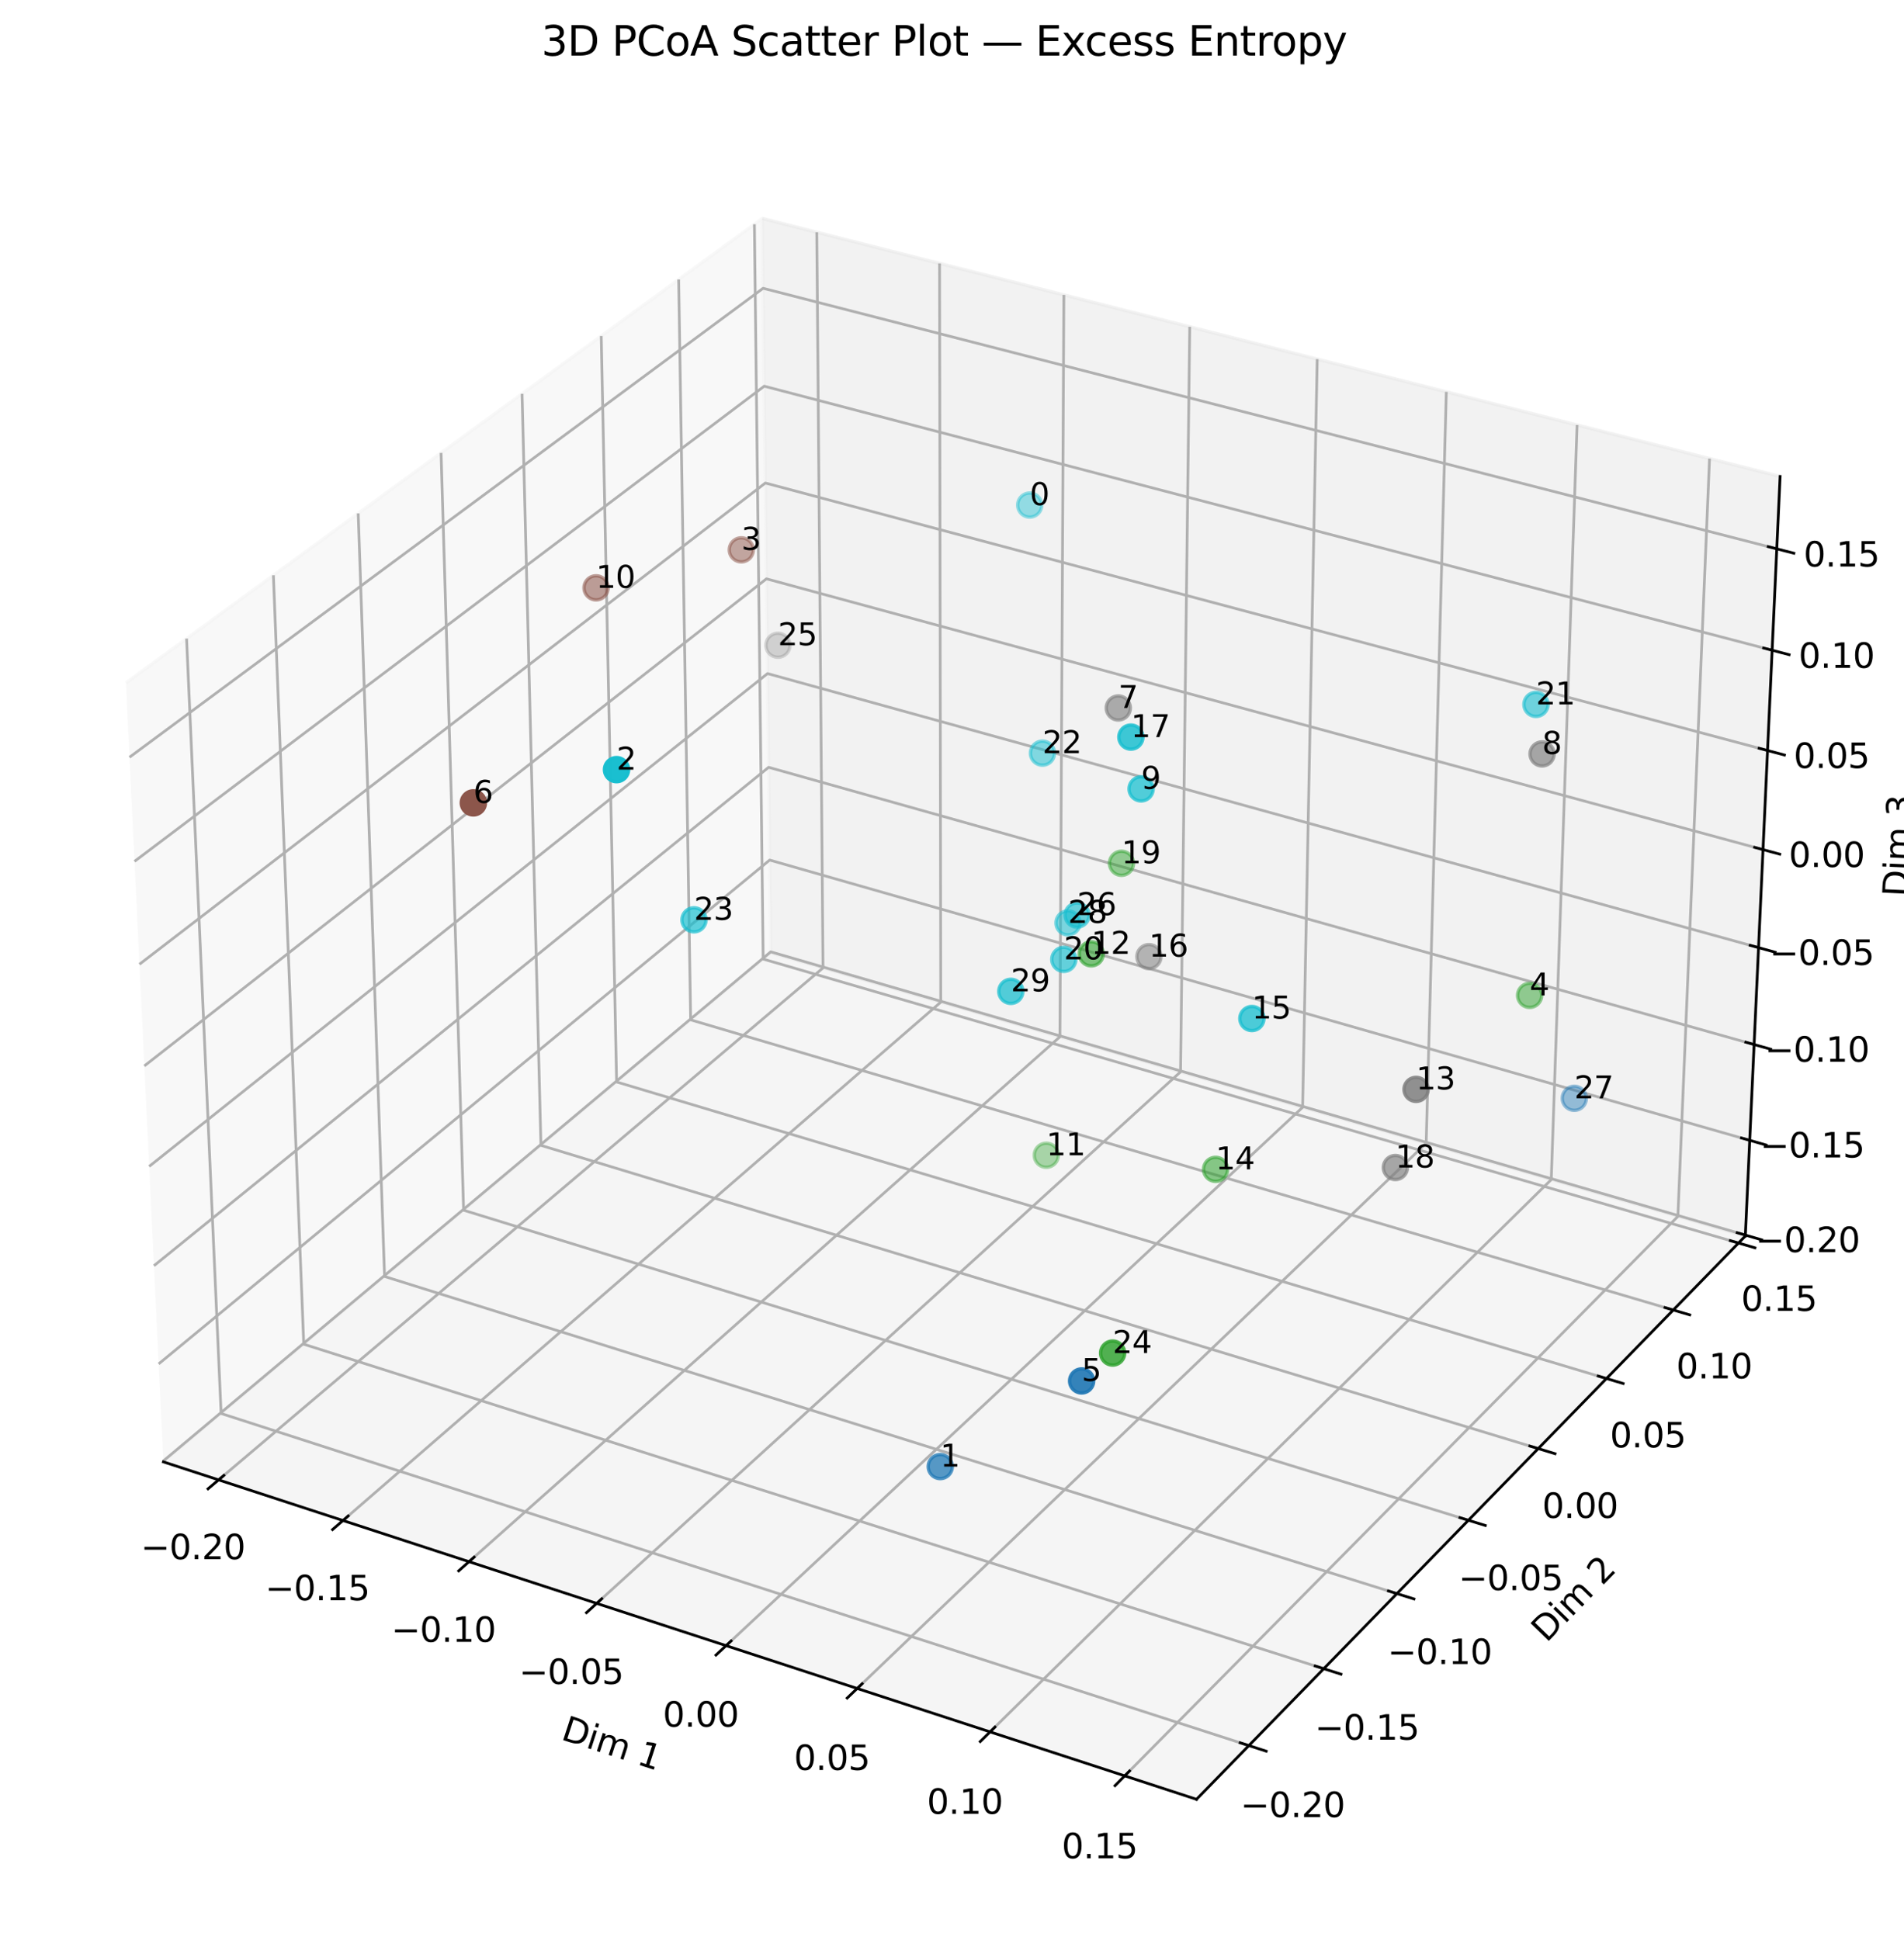 <?xml version="1.0" encoding="utf-8" standalone="no"?>
<!DOCTYPE svg PUBLIC "-//W3C//DTD SVG 1.1//EN"
  "http://www.w3.org/Graphics/SVG/1.1/DTD/svg11.dtd">
<svg xmlns:xlink="http://www.w3.org/1999/xlink" width="558.793pt" height="569.278pt" viewBox="0 0 558.793 569.278" xmlns="http://www.w3.org/2000/svg" version="1.1">
 <defs>
  <style type="text/css">*{stroke-linejoin: round; stroke-linecap: butt}</style>
 </defs>
 <g id="figure_1">
  <g id="patch_1">
   <path d="M 0 569.278 
L 558.793 569.278 
L 558.793 0 
L 0 0 
z
" style="fill: #ffffff"/>
  </g>
  <g id="patch_2">
   <path d="M 7.2 562.078 
L 546.96 562.078 
L 546.96 22.318 
L 7.2 22.318 
z
" style="fill: #ffffff"/>
  </g>
  <g id="pane3d_1">
   <g id="patch_3">
    <path d="M 47.956 428.991 
L 226.202 279.581 
L 223.724 64.106 
L 36.948 200.406 
" style="fill: #f2f2f2; opacity: 0.5; stroke: #f2f2f2; stroke-linejoin: miter"/>
   </g>
  </g>
  <g id="pane3d_2">
   <g id="patch_4">
    <path d="M 226.202 279.581 
L 512.224 362.716 
L 522.431 139.819 
L 223.724 64.106 
" style="fill: #e6e6e6; opacity: 0.5; stroke: #e6e6e6; stroke-linejoin: miter"/>
   </g>
  </g>
  <g id="pane3d_3">
   <g id="patch_5">
    <path d="M 47.956 428.991 
L 351.153 528.015 
L 512.224 362.716 
L 226.202 279.581 
" style="fill: #ececec; opacity: 0.5; stroke: #ececec; stroke-linejoin: miter"/>
   </g>
  </g>
  <g id="grid3d_1">
   <g id="Line3DCollection_1">
    <path d="M 64.147 434.279 
L 241.54 284.039 
L 239.71 68.158 
" style="fill: none; stroke: #b0b0b0; stroke-width: 0.8"/>
    <path d="M 100.656 446.202 
L 276.098 294.084 
L 275.743 77.291 
" style="fill: none; stroke: #b0b0b0; stroke-width: 0.8"/>
    <path d="M 137.643 458.282 
L 311.072 304.249 
L 312.226 86.538 
" style="fill: none; stroke: #b0b0b0; stroke-width: 0.8"/>
    <path d="M 175.117 470.522 
L 346.468 314.537 
L 349.17 95.902 
" style="fill: none; stroke: #b0b0b0; stroke-width: 0.8"/>
    <path d="M 213.088 482.923 
L 382.293 324.951 
L 386.582 105.385 
" style="fill: none; stroke: #b0b0b0; stroke-width: 0.8"/>
    <path d="M 251.567 495.49 
L 418.557 335.491 
L 424.471 114.989 
" style="fill: none; stroke: #b0b0b0; stroke-width: 0.8"/>
    <path d="M 290.562 508.226 
L 455.267 346.161 
L 462.848 124.716 
" style="fill: none; stroke: #b0b0b0; stroke-width: 0.8"/>
    <path d="M 330.085 521.134 
L 492.431 356.963 
L 501.72 134.569 
" style="fill: none; stroke: #b0b0b0; stroke-width: 0.8"/>
   </g>
  </g>
  <g id="grid3d_2">
   <g id="Line3DCollection_2">
    <path d="M 54.757 187.41 
L 64.893 414.793 
L 366.52 512.244 
" style="fill: none; stroke: #b0b0b0; stroke-width: 0.8"/>
    <path d="M 80.237 168.816 
L 89.148 394.462 
L 388.502 489.685 
" style="fill: none; stroke: #b0b0b0; stroke-width: 0.8"/>
    <path d="M 105.127 150.652 
L 112.865 374.582 
L 409.972 467.652 
" style="fill: none; stroke: #b0b0b0; stroke-width: 0.8"/>
    <path d="M 129.448 132.904 
L 136.062 355.138 
L 430.947 446.126 
" style="fill: none; stroke: #b0b0b0; stroke-width: 0.8"/>
    <path d="M 153.217 115.558 
L 158.756 336.116 
L 451.444 425.091 
" style="fill: none; stroke: #b0b0b0; stroke-width: 0.8"/>
    <path d="M 176.455 98.601 
L 180.963 317.501 
L 471.479 404.531 
" style="fill: none; stroke: #b0b0b0; stroke-width: 0.8"/>
    <path d="M 199.178 82.018 
L 202.699 299.281 
L 491.067 384.428 
" style="fill: none; stroke: #b0b0b0; stroke-width: 0.8"/>
    <path d="M 221.403 65.799 
L 223.979 281.444 
L 510.224 364.769 
" style="fill: none; stroke: #b0b0b0; stroke-width: 0.8"/>
   </g>
  </g>
  <g id="grid3d_3">
   <g id="Line3DCollection_3">
    <path d="M 512.236 362.441 
L 226.199 279.314 
L 47.942 428.709 
" style="fill: none; stroke: #b0b0b0; stroke-width: 0.8"/>
    <path d="M 513.51 334.636 
L 225.889 252.386 
L 46.571 400.237 
" style="fill: none; stroke: #b0b0b0; stroke-width: 0.8"/>
    <path d="M 514.797 306.52 
L 225.576 225.17 
L 45.184 371.433 
" style="fill: none; stroke: #b0b0b0; stroke-width: 0.8"/>
    <path d="M 516.099 278.085 
L 225.26 197.66 
L 43.78 342.291 
" style="fill: none; stroke: #b0b0b0; stroke-width: 0.8"/>
    <path d="M 517.416 249.327 
L 224.94 169.854 
L 42.361 312.805 
" style="fill: none; stroke: #b0b0b0; stroke-width: 0.8"/>
    <path d="M 518.748 220.24 
L 224.617 141.744 
L 40.924 282.969 
" style="fill: none; stroke: #b0b0b0; stroke-width: 0.8"/>
    <path d="M 520.095 190.819 
L 224.29 113.328 
L 39.47 252.776 
" style="fill: none; stroke: #b0b0b0; stroke-width: 0.8"/>
    <path d="M 521.458 161.058 
L 223.96 84.598 
L 37.998 222.221 
" style="fill: none; stroke: #b0b0b0; stroke-width: 0.8"/>
   </g>
  </g>
  <g id="axis3d_1">
   <g id="line2d_1">
    <path d="M 47.956 428.991 
L 351.153 528.015 
" style="fill: none; stroke: #000000; stroke-width: 0.8; stroke-linecap: square"/>
   </g>
   <g id="xtick_1">
    <g id="line2d_2">
     <path d="M 65.691 432.97 
L 61.051 436.901 
" style="fill: none; stroke: #000000; stroke-width: 0.8; stroke-linecap: square"/>
    </g>
    <g id="text_1">
     <!-- −0.20 -->
     <g transform="translate(41.308 457.551) scale(0.1 -0.1)">
      <defs>
       <path id="DejaVuSans-2212" d="M 678 2272 
L 4684 2272 
L 4684 1741 
L 678 1741 
L 678 2272 
z
" transform="scale(0.016)"/>
       <path id="DejaVuSans-30" d="M 2034 4250 
Q 1547 4250 1301 3770 
Q 1056 3291 1056 2328 
Q 1056 1369 1301 889 
Q 1547 409 2034 409 
Q 2525 409 2770 889 
Q 3016 1369 3016 2328 
Q 3016 3291 2770 3770 
Q 2525 4250 2034 4250 
z
M 2034 4750 
Q 2819 4750 3233 4129 
Q 3647 3509 3647 2328 
Q 3647 1150 3233 529 
Q 2819 -91 2034 -91 
Q 1250 -91 836 529 
Q 422 1150 422 2328 
Q 422 3509 836 4129 
Q 1250 4750 2034 4750 
z
" transform="scale(0.016)"/>
       <path id="DejaVuSans-2e" d="M 684 794 
L 1344 794 
L 1344 0 
L 684 0 
L 684 794 
z
" transform="scale(0.016)"/>
       <path id="DejaVuSans-32" d="M 1228 531 
L 3431 531 
L 3431 0 
L 469 0 
L 469 531 
Q 828 903 1448 1529 
Q 2069 2156 2228 2338 
Q 2531 2678 2651 2914 
Q 2772 3150 2772 3378 
Q 2772 3750 2511 3984 
Q 2250 4219 1831 4219 
Q 1534 4219 1204 4116 
Q 875 4013 500 3803 
L 500 4441 
Q 881 4594 1212 4672 
Q 1544 4750 1819 4750 
Q 2544 4750 2975 4387 
Q 3406 4025 3406 3419 
Q 3406 3131 3298 2873 
Q 3191 2616 2906 2266 
Q 2828 2175 2409 1742 
Q 1991 1309 1228 531 
z
" transform="scale(0.016)"/>
      </defs>
      <use xlink:href="#DejaVuSans-2212"/>
      <use xlink:href="#DejaVuSans-30" transform="translate(83.789 0)"/>
      <use xlink:href="#DejaVuSans-2e" transform="translate(147.412 0)"/>
      <use xlink:href="#DejaVuSans-32" transform="translate(179.199 0)"/>
      <use xlink:href="#DejaVuSans-30" transform="translate(242.822 0)"/>
     </g>
    </g>
   </g>
   <g id="xtick_2">
    <g id="line2d_3">
     <path d="M 102.184 444.877 
L 97.592 448.859 
" style="fill: none; stroke: #000000; stroke-width: 0.8; stroke-linecap: square"/>
    </g>
    <g id="text_2">
     <!-- −0.15 -->
     <g transform="translate(77.835 469.599) scale(0.1 -0.1)">
      <defs>
       <path id="DejaVuSans-31" d="M 794 531 
L 1825 531 
L 1825 4091 
L 703 3866 
L 703 4441 
L 1819 4666 
L 2450 4666 
L 2450 531 
L 3481 531 
L 3481 0 
L 794 0 
L 794 531 
z
" transform="scale(0.016)"/>
       <path id="DejaVuSans-35" d="M 691 4666 
L 3169 4666 
L 3169 4134 
L 1269 4134 
L 1269 2991 
Q 1406 3038 1543 3061 
Q 1681 3084 1819 3084 
Q 2600 3084 3056 2656 
Q 3513 2228 3513 1497 
Q 3513 744 3044 326 
Q 2575 -91 1722 -91 
Q 1428 -91 1123 -41 
Q 819 9 494 109 
L 494 744 
Q 775 591 1075 516 
Q 1375 441 1709 441 
Q 2250 441 2565 725 
Q 2881 1009 2881 1497 
Q 2881 1984 2565 2268 
Q 2250 2553 1709 2553 
Q 1456 2553 1204 2497 
Q 953 2441 691 2322 
L 691 4666 
z
" transform="scale(0.016)"/>
      </defs>
      <use xlink:href="#DejaVuSans-2212"/>
      <use xlink:href="#DejaVuSans-30" transform="translate(83.789 0)"/>
      <use xlink:href="#DejaVuSans-2e" transform="translate(147.412 0)"/>
      <use xlink:href="#DejaVuSans-31" transform="translate(179.199 0)"/>
      <use xlink:href="#DejaVuSans-35" transform="translate(242.822 0)"/>
     </g>
    </g>
   </g>
   <g id="xtick_3">
    <g id="line2d_4">
     <path d="M 139.154 456.94 
L 134.613 460.974 
" style="fill: none; stroke: #000000; stroke-width: 0.8; stroke-linecap: square"/>
    </g>
    <g id="text_3">
     <!-- −0.10 -->
     <g transform="translate(114.842 481.805) scale(0.1 -0.1)">
      <use xlink:href="#DejaVuSans-2212"/>
      <use xlink:href="#DejaVuSans-30" transform="translate(83.789 0)"/>
      <use xlink:href="#DejaVuSans-2e" transform="translate(147.412 0)"/>
      <use xlink:href="#DejaVuSans-31" transform="translate(179.199 0)"/>
      <use xlink:href="#DejaVuSans-30" transform="translate(242.822 0)"/>
     </g>
    </g>
   </g>
   <g id="xtick_4">
    <g id="line2d_5">
     <path d="M 176.611 469.161 
L 172.121 473.248 
" style="fill: none; stroke: #000000; stroke-width: 0.8; stroke-linecap: square"/>
    </g>
    <g id="text_4">
     <!-- −0.05 -->
     <g transform="translate(152.336 494.172) scale(0.1 -0.1)">
      <use xlink:href="#DejaVuSans-2212"/>
      <use xlink:href="#DejaVuSans-30" transform="translate(83.789 0)"/>
      <use xlink:href="#DejaVuSans-2e" transform="translate(147.412 0)"/>
      <use xlink:href="#DejaVuSans-30" transform="translate(179.199 0)"/>
      <use xlink:href="#DejaVuSans-35" transform="translate(242.822 0)"/>
     </g>
    </g>
   </g>
   <g id="xtick_5">
    <g id="line2d_6">
     <path d="M 214.565 481.544 
L 210.129 485.686 
" style="fill: none; stroke: #000000; stroke-width: 0.8; stroke-linecap: square"/>
    </g>
    <g id="text_5">
     <!-- 0.00 -->
     <g transform="translate(194.519 506.703) scale(0.1 -0.1)">
      <use xlink:href="#DejaVuSans-30"/>
      <use xlink:href="#DejaVuSans-2e" transform="translate(63.623 0)"/>
      <use xlink:href="#DejaVuSans-30" transform="translate(95.41 0)"/>
      <use xlink:href="#DejaVuSans-30" transform="translate(159.033 0)"/>
     </g>
    </g>
   </g>
   <g id="xtick_6">
    <g id="line2d_7">
     <path d="M 253.025 494.093 
L 248.644 498.29 
" style="fill: none; stroke: #000000; stroke-width: 0.8; stroke-linecap: square"/>
    </g>
    <g id="text_6">
     <!-- 0.05 -->
     <g transform="translate(233.021 519.402) scale(0.1 -0.1)">
      <use xlink:href="#DejaVuSans-30"/>
      <use xlink:href="#DejaVuSans-2e" transform="translate(63.623 0)"/>
      <use xlink:href="#DejaVuSans-30" transform="translate(95.41 0)"/>
      <use xlink:href="#DejaVuSans-35" transform="translate(159.033 0)"/>
     </g>
    </g>
   </g>
   <g id="xtick_7">
    <g id="line2d_8">
     <path d="M 292.001 506.81 
L 287.678 511.064 
" style="fill: none; stroke: #000000; stroke-width: 0.8; stroke-linecap: square"/>
    </g>
    <g id="text_7">
     <!-- 0.10 -->
     <g transform="translate(272.04 532.272) scale(0.1 -0.1)">
      <use xlink:href="#DejaVuSans-30"/>
      <use xlink:href="#DejaVuSans-2e" transform="translate(63.623 0)"/>
      <use xlink:href="#DejaVuSans-31" transform="translate(95.41 0)"/>
      <use xlink:href="#DejaVuSans-30" transform="translate(159.033 0)"/>
     </g>
    </g>
   </g>
   <g id="xtick_8">
    <g id="line2d_9">
     <path d="M 331.504 519.699 
L 327.241 524.011 
" style="fill: none; stroke: #000000; stroke-width: 0.8; stroke-linecap: square"/>
    </g>
    <g id="text_8">
     <!-- 0.15 -->
     <g transform="translate(311.589 545.316) scale(0.1 -0.1)">
      <use xlink:href="#DejaVuSans-30"/>
      <use xlink:href="#DejaVuSans-2e" transform="translate(63.623 0)"/>
      <use xlink:href="#DejaVuSans-31" transform="translate(95.41 0)"/>
      <use xlink:href="#DejaVuSans-35" transform="translate(159.033 0)"/>
     </g>
    </g>
   </g>
   <g id="text_9">
    <!-- Dim 1 -->
    <g transform="translate(164.333 510.325) rotate(-341.913) scale(0.1 -0.1)">
     <defs>
      <path id="DejaVuSans-44" d="M 1259 4147 
L 1259 519 
L 2022 519 
Q 2988 519 3436 956 
Q 3884 1394 3884 2338 
Q 3884 3275 3436 3711 
Q 2988 4147 2022 4147 
L 1259 4147 
z
M 628 4666 
L 1925 4666 
Q 3281 4666 3915 4102 
Q 4550 3538 4550 2338 
Q 4550 1131 3912 565 
Q 3275 0 1925 0 
L 628 0 
L 628 4666 
z
" transform="scale(0.016)"/>
      <path id="DejaVuSans-69" d="M 603 3500 
L 1178 3500 
L 1178 0 
L 603 0 
L 603 3500 
z
M 603 4863 
L 1178 4863 
L 1178 4134 
L 603 4134 
L 603 4863 
z
" transform="scale(0.016)"/>
      <path id="DejaVuSans-6d" d="M 3328 2828 
Q 3544 3216 3844 3400 
Q 4144 3584 4550 3584 
Q 5097 3584 5394 3201 
Q 5691 2819 5691 2113 
L 5691 0 
L 5113 0 
L 5113 2094 
Q 5113 2597 4934 2840 
Q 4756 3084 4391 3084 
Q 3944 3084 3684 2787 
Q 3425 2491 3425 1978 
L 3425 0 
L 2847 0 
L 2847 2094 
Q 2847 2600 2669 2842 
Q 2491 3084 2119 3084 
Q 1678 3084 1418 2786 
Q 1159 2488 1159 1978 
L 1159 0 
L 581 0 
L 581 3500 
L 1159 3500 
L 1159 2956 
Q 1356 3278 1631 3431 
Q 1906 3584 2284 3584 
Q 2666 3584 2933 3390 
Q 3200 3197 3328 2828 
z
" transform="scale(0.016)"/>
      <path id="DejaVuSans-20" transform="scale(0.016)"/>
     </defs>
     <use xlink:href="#DejaVuSans-44"/>
     <use xlink:href="#DejaVuSans-69" transform="translate(77.002 0)"/>
     <use xlink:href="#DejaVuSans-6d" transform="translate(104.785 0)"/>
     <use xlink:href="#DejaVuSans-20" transform="translate(202.197 0)"/>
     <use xlink:href="#DejaVuSans-31" transform="translate(233.984 0)"/>
    </g>
   </g>
  </g>
  <g id="axis3d_2">
   <g id="line2d_10">
    <path d="M 512.224 362.716 
L 351.153 528.015 
" style="fill: none; stroke: #000000; stroke-width: 0.8; stroke-linecap: square"/>
   </g>
   <g id="xtick_9">
    <g id="line2d_11">
     <path d="M 363.978 511.423 
L 371.609 513.889 
" style="fill: none; stroke: #000000; stroke-width: 0.8; stroke-linecap: square"/>
    </g>
    <g id="text_10">
     <!-- −0.20 -->
     <g transform="translate(364.046 533.231) scale(0.1 -0.1)">
      <use xlink:href="#DejaVuSans-2212"/>
      <use xlink:href="#DejaVuSans-30" transform="translate(83.789 0)"/>
      <use xlink:href="#DejaVuSans-2e" transform="translate(147.412 0)"/>
      <use xlink:href="#DejaVuSans-32" transform="translate(179.199 0)"/>
      <use xlink:href="#DejaVuSans-30" transform="translate(242.822 0)"/>
     </g>
    </g>
   </g>
   <g id="xtick_10">
    <g id="line2d_12">
     <path d="M 385.981 488.883 
L 393.55 491.291 
" style="fill: none; stroke: #000000; stroke-width: 0.8; stroke-linecap: square"/>
    </g>
    <g id="text_11">
     <!-- −0.15 -->
     <g transform="translate(385.883 510.506) scale(0.1 -0.1)">
      <use xlink:href="#DejaVuSans-2212"/>
      <use xlink:href="#DejaVuSans-30" transform="translate(83.789 0)"/>
      <use xlink:href="#DejaVuSans-2e" transform="translate(147.412 0)"/>
      <use xlink:href="#DejaVuSans-31" transform="translate(179.199 0)"/>
      <use xlink:href="#DejaVuSans-35" transform="translate(242.822 0)"/>
     </g>
    </g>
   </g>
   <g id="xtick_11">
    <g id="line2d_13">
     <path d="M 407.472 466.868 
L 414.979 469.22 
" style="fill: none; stroke: #000000; stroke-width: 0.8; stroke-linecap: square"/>
    </g>
    <g id="text_12">
     <!-- −0.10 -->
     <g transform="translate(407.211 488.312) scale(0.1 -0.1)">
      <use xlink:href="#DejaVuSans-2212"/>
      <use xlink:href="#DejaVuSans-30" transform="translate(83.789 0)"/>
      <use xlink:href="#DejaVuSans-2e" transform="translate(147.412 0)"/>
      <use xlink:href="#DejaVuSans-31" transform="translate(179.199 0)"/>
      <use xlink:href="#DejaVuSans-30" transform="translate(242.822 0)"/>
     </g>
    </g>
   </g>
   <g id="xtick_12">
    <g id="line2d_14">
     <path d="M 428.467 445.361 
L 435.914 447.659 
" style="fill: none; stroke: #000000; stroke-width: 0.8; stroke-linecap: square"/>
    </g>
    <g id="text_13">
     <!-- −0.05 -->
     <g transform="translate(428.047 466.63) scale(0.1 -0.1)">
      <use xlink:href="#DejaVuSans-2212"/>
      <use xlink:href="#DejaVuSans-30" transform="translate(83.789 0)"/>
      <use xlink:href="#DejaVuSans-2e" transform="translate(147.412 0)"/>
      <use xlink:href="#DejaVuSans-30" transform="translate(179.199 0)"/>
      <use xlink:href="#DejaVuSans-35" transform="translate(242.822 0)"/>
     </g>
    </g>
   </g>
   <g id="xtick_13">
    <g id="line2d_15">
     <path d="M 448.983 424.343 
L 456.371 426.589 
" style="fill: none; stroke: #000000; stroke-width: 0.8; stroke-linecap: square"/>
    </g>
    <g id="text_14">
     <!-- 0.00 -->
     <g transform="translate(452.598 445.443) scale(0.1 -0.1)">
      <use xlink:href="#DejaVuSans-30"/>
      <use xlink:href="#DejaVuSans-2e" transform="translate(63.623 0)"/>
      <use xlink:href="#DejaVuSans-30" transform="translate(95.41 0)"/>
      <use xlink:href="#DejaVuSans-30" transform="translate(159.033 0)"/>
     </g>
    </g>
   </g>
   <g id="xtick_14">
    <g id="line2d_16">
     <path d="M 469.038 403.8 
L 476.366 405.995 
" style="fill: none; stroke: #000000; stroke-width: 0.8; stroke-linecap: square"/>
    </g>
    <g id="text_15">
     <!-- 0.05 -->
     <g transform="translate(472.5 424.732) scale(0.1 -0.1)">
      <use xlink:href="#DejaVuSans-30"/>
      <use xlink:href="#DejaVuSans-2e" transform="translate(63.623 0)"/>
      <use xlink:href="#DejaVuSans-30" transform="translate(95.41 0)"/>
      <use xlink:href="#DejaVuSans-35" transform="translate(159.033 0)"/>
     </g>
    </g>
   </g>
   <g id="xtick_15">
    <g id="line2d_17">
     <path d="M 488.645 383.713 
L 495.916 385.86 
" style="fill: none; stroke: #000000; stroke-width: 0.8; stroke-linecap: square"/>
    </g>
    <g id="text_16">
     <!-- 0.10 -->
     <g transform="translate(491.958 404.484) scale(0.1 -0.1)">
      <use xlink:href="#DejaVuSans-30"/>
      <use xlink:href="#DejaVuSans-2e" transform="translate(63.623 0)"/>
      <use xlink:href="#DejaVuSans-31" transform="translate(95.41 0)"/>
      <use xlink:href="#DejaVuSans-30" transform="translate(159.033 0)"/>
     </g>
    </g>
   </g>
   <g id="xtick_16">
    <g id="line2d_18">
     <path d="M 507.821 364.069 
L 515.034 366.169 
" style="fill: none; stroke: #000000; stroke-width: 0.8; stroke-linecap: square"/>
    </g>
    <g id="text_17">
     <!-- 0.15 -->
     <g transform="translate(510.987 384.682) scale(0.1 -0.1)">
      <use xlink:href="#DejaVuSans-30"/>
      <use xlink:href="#DejaVuSans-2e" transform="translate(63.623 0)"/>
      <use xlink:href="#DejaVuSans-31" transform="translate(95.41 0)"/>
      <use xlink:href="#DejaVuSans-35" transform="translate(159.033 0)"/>
     </g>
    </g>
   </g>
   <g id="text_18">
    <!-- Dim 2 -->
    <g transform="translate(453.84 482.24) rotate(-45.742) scale(0.1 -0.1)">
     <use xlink:href="#DejaVuSans-44"/>
     <use xlink:href="#DejaVuSans-69" transform="translate(77.002 0)"/>
     <use xlink:href="#DejaVuSans-6d" transform="translate(104.785 0)"/>
     <use xlink:href="#DejaVuSans-20" transform="translate(202.197 0)"/>
     <use xlink:href="#DejaVuSans-32" transform="translate(233.984 0)"/>
    </g>
   </g>
  </g>
  <g id="axis3d_3">
   <g id="line2d_19">
    <path d="M 512.224 362.716 
L 522.431 139.819 
" style="fill: none; stroke: #000000; stroke-width: 0.8; stroke-linecap: square"/>
   </g>
   <g id="xtick_17">
    <g id="line2d_20">
     <path d="M 509.836 361.743 
L 517.043 363.838 
" style="fill: none; stroke: #000000; stroke-width: 0.8; stroke-linecap: square"/>
    </g>
    <g id="text_19">
     <!-- −0.20 -->
     <g transform="translate(515.191 367.431) scale(0.1 -0.1)">
      <use xlink:href="#DejaVuSans-2212"/>
      <use xlink:href="#DejaVuSans-30" transform="translate(83.789 0)"/>
      <use xlink:href="#DejaVuSans-2e" transform="translate(147.412 0)"/>
      <use xlink:href="#DejaVuSans-32" transform="translate(179.199 0)"/>
      <use xlink:href="#DejaVuSans-30" transform="translate(242.822 0)"/>
     </g>
    </g>
   </g>
   <g id="xtick_18">
    <g id="line2d_21">
     <path d="M 511.095 333.946 
L 518.345 336.019 
" style="fill: none; stroke: #000000; stroke-width: 0.8; stroke-linecap: square"/>
    </g>
    <g id="text_20">
     <!-- −0.15 -->
     <g transform="translate(516.565 339.653) scale(0.1 -0.1)">
      <use xlink:href="#DejaVuSans-2212"/>
      <use xlink:href="#DejaVuSans-30" transform="translate(83.789 0)"/>
      <use xlink:href="#DejaVuSans-2e" transform="translate(147.412 0)"/>
      <use xlink:href="#DejaVuSans-31" transform="translate(179.199 0)"/>
      <use xlink:href="#DejaVuSans-35" transform="translate(242.822 0)"/>
     </g>
    </g>
   </g>
   <g id="xtick_19">
    <g id="line2d_22">
     <path d="M 512.369 305.836 
L 519.66 307.887 
" style="fill: none; stroke: #000000; stroke-width: 0.8; stroke-linecap: square"/>
    </g>
    <g id="text_21">
     <!-- −0.10 -->
     <g transform="translate(517.953 311.564) scale(0.1 -0.1)">
      <use xlink:href="#DejaVuSans-2212"/>
      <use xlink:href="#DejaVuSans-30" transform="translate(83.789 0)"/>
      <use xlink:href="#DejaVuSans-2e" transform="translate(147.412 0)"/>
      <use xlink:href="#DejaVuSans-31" transform="translate(179.199 0)"/>
      <use xlink:href="#DejaVuSans-30" transform="translate(242.822 0)"/>
     </g>
    </g>
   </g>
   <g id="xtick_20">
    <g id="line2d_23">
     <path d="M 513.656 277.409 
L 520.991 279.438 
" style="fill: none; stroke: #000000; stroke-width: 0.8; stroke-linecap: square"/>
    </g>
    <g id="text_22">
     <!-- −0.05 -->
     <g transform="translate(519.358 283.157) scale(0.1 -0.1)">
      <use xlink:href="#DejaVuSans-2212"/>
      <use xlink:href="#DejaVuSans-30" transform="translate(83.789 0)"/>
      <use xlink:href="#DejaVuSans-2e" transform="translate(147.412 0)"/>
      <use xlink:href="#DejaVuSans-30" transform="translate(179.199 0)"/>
      <use xlink:href="#DejaVuSans-35" transform="translate(242.822 0)"/>
     </g>
    </g>
   </g>
   <g id="xtick_21">
    <g id="line2d_24">
     <path d="M 514.959 248.659 
L 522.337 250.664 
" style="fill: none; stroke: #000000; stroke-width: 0.8; stroke-linecap: square"/>
    </g>
    <g id="text_23">
     <!-- 0.00 -->
     <g transform="translate(524.968 254.429) scale(0.1 -0.1)">
      <use xlink:href="#DejaVuSans-30"/>
      <use xlink:href="#DejaVuSans-2e" transform="translate(63.623 0)"/>
      <use xlink:href="#DejaVuSans-30" transform="translate(95.41 0)"/>
      <use xlink:href="#DejaVuSans-30" transform="translate(159.033 0)"/>
     </g>
    </g>
   </g>
   <g id="xtick_22">
    <g id="line2d_25">
     <path d="M 516.276 219.581 
L 523.698 221.561 
" style="fill: none; stroke: #000000; stroke-width: 0.8; stroke-linecap: square"/>
    </g>
    <g id="text_24">
     <!-- 0.05 -->
     <g transform="translate(526.404 225.372) scale(0.1 -0.1)">
      <use xlink:href="#DejaVuSans-30"/>
      <use xlink:href="#DejaVuSans-2e" transform="translate(63.623 0)"/>
      <use xlink:href="#DejaVuSans-30" transform="translate(95.41 0)"/>
      <use xlink:href="#DejaVuSans-35" transform="translate(159.033 0)"/>
     </g>
    </g>
   </g>
   <g id="xtick_23">
    <g id="line2d_26">
     <path d="M 517.609 190.168 
L 525.075 192.124 
" style="fill: none; stroke: #000000; stroke-width: 0.8; stroke-linecap: square"/>
    </g>
    <g id="text_25">
     <!-- 0.10 -->
     <g transform="translate(527.857 195.982) scale(0.1 -0.1)">
      <use xlink:href="#DejaVuSans-30"/>
      <use xlink:href="#DejaVuSans-2e" transform="translate(63.623 0)"/>
      <use xlink:href="#DejaVuSans-31" transform="translate(95.41 0)"/>
      <use xlink:href="#DejaVuSans-30" transform="translate(159.033 0)"/>
     </g>
    </g>
   </g>
   <g id="xtick_24">
    <g id="line2d_27">
     <path d="M 518.957 160.415 
L 526.468 162.346 
" style="fill: none; stroke: #000000; stroke-width: 0.8; stroke-linecap: square"/>
    </g>
    <g id="text_26">
     <!-- 0.15 -->
     <g transform="translate(529.327 166.253) scale(0.1 -0.1)">
      <use xlink:href="#DejaVuSans-30"/>
      <use xlink:href="#DejaVuSans-2e" transform="translate(63.623 0)"/>
      <use xlink:href="#DejaVuSans-31" transform="translate(95.41 0)"/>
      <use xlink:href="#DejaVuSans-35" transform="translate(159.033 0)"/>
     </g>
    </g>
   </g>
   <g id="text_27">
    <!-- Dim 3 -->
    <g transform="translate(559.803 263.272) rotate(-87.378) scale(0.1 -0.1)">
     <defs>
      <path id="DejaVuSans-33" d="M 2597 2516 
Q 3050 2419 3304 2112 
Q 3559 1806 3559 1356 
Q 3559 666 3084 287 
Q 2609 -91 1734 -91 
Q 1441 -91 1130 -33 
Q 819 25 488 141 
L 488 750 
Q 750 597 1062 519 
Q 1375 441 1716 441 
Q 2309 441 2620 675 
Q 2931 909 2931 1356 
Q 2931 1769 2642 2001 
Q 2353 2234 1838 2234 
L 1294 2234 
L 1294 2753 
L 1863 2753 
Q 2328 2753 2575 2939 
Q 2822 3125 2822 3475 
Q 2822 3834 2567 4026 
Q 2313 4219 1838 4219 
Q 1578 4219 1281 4162 
Q 984 4106 628 3988 
L 628 4550 
Q 988 4650 1302 4700 
Q 1616 4750 1894 4750 
Q 2613 4750 3031 4423 
Q 3450 4097 3450 3541 
Q 3450 3153 3228 2886 
Q 3006 2619 2597 2516 
z
" transform="scale(0.016)"/>
     </defs>
     <use xlink:href="#DejaVuSans-44"/>
     <use xlink:href="#DejaVuSans-69" transform="translate(77.002 0)"/>
     <use xlink:href="#DejaVuSans-6d" transform="translate(104.785 0)"/>
     <use xlink:href="#DejaVuSans-20" transform="translate(202.197 0)"/>
     <use xlink:href="#DejaVuSans-33" transform="translate(233.984 0)"/>
    </g>
   </g>
  </g>
  <g id="axes_1">
   <g id="Path3DCollection_1">
    <defs>
     <path id="C0_0_42192e47fc" d="M 0 3.536 
C 0.938 3.536 1.837 3.163 2.5 2.5 
C 3.163 1.837 3.536 0.938 3.536 -0 
C 3.536 -0.938 3.163 -1.837 2.5 -2.5 
C 1.837 -3.163 0.938 -3.536 0 -3.536 
C -0.938 -3.536 -1.837 -3.163 -2.5 -2.5 
C -3.163 -1.837 -3.536 -0.938 -3.536 0 
C -3.536 0.938 -3.163 1.837 -2.5 2.5 
C -1.837 3.163 -0.938 3.536 0 3.536 
z
"/>
    </defs>
    <g clip-path="url(#pb1521935cf)">
     <use xlink:href="#C0_0_42192e47fc" x="228.314" y="189.355" style="fill: #7f7f7f; fill-opacity: 0.3; stroke: #7f7f7f; stroke-opacity: 0.3"/>
    </g>
    <g clip-path="url(#pb1521935cf)">
     <use xlink:href="#C0_0_42192e47fc" x="307.072" y="339.013" style="fill: #2ca02c; fill-opacity: 0.389; stroke: #2ca02c; stroke-opacity: 0.389"/>
    </g>
    <g clip-path="url(#pb1521935cf)">
     <use xlink:href="#C0_0_42192e47fc" x="302.202" y="148.215" style="fill: #17becf; fill-opacity: 0.439; stroke: #17becf; stroke-opacity: 0.439"/>
    </g>
    <g clip-path="url(#pb1521935cf)">
     <use xlink:href="#C0_0_42192e47fc" x="462.034" y="322.305" style="fill: #1f77b4; fill-opacity: 0.448; stroke: #1f77b4; stroke-opacity: 0.448"/>
    </g>
    <g clip-path="url(#pb1521935cf)">
     <use xlink:href="#C0_0_42192e47fc" x="329.138" y="253.333" style="fill: #2ca02c; fill-opacity: 0.486; stroke: #2ca02c; stroke-opacity: 0.486"/>
    </g>
    <g clip-path="url(#pb1521935cf)">
     <use xlink:href="#C0_0_42192e47fc" x="448.923" y="292.1" style="fill: #2ca02c; fill-opacity: 0.499; stroke: #2ca02c; stroke-opacity: 0.499"/>
    </g>
    <g clip-path="url(#pb1521935cf)">
     <use xlink:href="#C0_0_42192e47fc" x="217.559" y="161.353" style="fill: #8c564b; fill-opacity: 0.515; stroke: #8c564b; stroke-opacity: 0.515"/>
    </g>
    <g clip-path="url(#pb1521935cf)">
     <use xlink:href="#C0_0_42192e47fc" x="305.943" y="221.016" style="fill: #17becf; fill-opacity: 0.523; stroke: #17becf; stroke-opacity: 0.523"/>
    </g>
    <g clip-path="url(#pb1521935cf)">
     <use xlink:href="#C0_0_42192e47fc" x="313.443" y="270.826" style="fill: #17becf; fill-opacity: 0.544; stroke: #17becf; stroke-opacity: 0.544"/>
    </g>
    <g clip-path="url(#pb1521935cf)">
     <use xlink:href="#C0_0_42192e47fc" x="337.194" y="280.724" style="fill: #7f7f7f; fill-opacity: 0.55; stroke: #7f7f7f; stroke-opacity: 0.55"/>
    </g>
    <g clip-path="url(#pb1521935cf)">
     <use xlink:href="#C0_0_42192e47fc" x="356.758" y="343.147" style="fill: #2ca02c; fill-opacity: 0.556; stroke: #2ca02c; stroke-opacity: 0.556"/>
    </g>
    <g clip-path="url(#pb1521935cf)">
     <use xlink:href="#C0_0_42192e47fc" x="174.934" y="172.503" style="fill: #8c564b; fill-opacity: 0.566; stroke: #8c564b; stroke-opacity: 0.566"/>
    </g>
    <g clip-path="url(#pb1521935cf)">
     <use xlink:href="#C0_0_42192e47fc" x="320.269" y="279.903" style="fill: #2ca02c; fill-opacity: 0.6; stroke: #2ca02c; stroke-opacity: 0.6"/>
    </g>
    <g clip-path="url(#pb1521935cf)">
     <use xlink:href="#C0_0_42192e47fc" x="450.78" y="206.712" style="fill: #17becf; fill-opacity: 0.602; stroke: #17becf; stroke-opacity: 0.602"/>
    </g>
    <g clip-path="url(#pb1521935cf)">
     <use xlink:href="#C0_0_42192e47fc" x="328.203" y="207.758" style="fill: #7f7f7f; fill-opacity: 0.625; stroke: #7f7f7f; stroke-opacity: 0.625"/>
    </g>
    <g clip-path="url(#pb1521935cf)">
     <use xlink:href="#C0_0_42192e47fc" x="316.111" y="268.537" style="fill: #17becf; fill-opacity: 0.633; stroke: #17becf; stroke-opacity: 0.633"/>
    </g>
    <g clip-path="url(#pb1521935cf)">
     <use xlink:href="#C0_0_42192e47fc" x="312.212" y="281.529" style="fill: #17becf; fill-opacity: 0.647; stroke: #17becf; stroke-opacity: 0.647"/>
    </g>
    <g clip-path="url(#pb1521935cf)">
     <use xlink:href="#C0_0_42192e47fc" x="409.521" y="342.61" style="fill: #7f7f7f; fill-opacity: 0.668; stroke: #7f7f7f; stroke-opacity: 0.668"/>
    </g>
    <g clip-path="url(#pb1521935cf)">
     <use xlink:href="#C0_0_42192e47fc" x="452.576" y="221.241" style="fill: #7f7f7f; fill-opacity: 0.67; stroke: #7f7f7f; stroke-opacity: 0.67"/>
    </g>
    <g clip-path="url(#pb1521935cf)">
     <use xlink:href="#C0_0_42192e47fc" x="203.676" y="269.925" style="fill: #17becf; fill-opacity: 0.685; stroke: #17becf; stroke-opacity: 0.685"/>
    </g>
    <g clip-path="url(#pb1521935cf)">
     <use xlink:href="#C0_0_42192e47fc" x="296.663" y="290.917" style="fill: #17becf; fill-opacity: 0.725; stroke: #17becf; stroke-opacity: 0.725"/>
    </g>
    <g clip-path="url(#pb1521935cf)">
     <use xlink:href="#C0_0_42192e47fc" x="334.892" y="231.503" style="fill: #17becf; fill-opacity: 0.734; stroke: #17becf; stroke-opacity: 0.734"/>
    </g>
    <g clip-path="url(#pb1521935cf)">
     <use xlink:href="#C0_0_42192e47fc" x="275.948" y="430.374" style="fill: #1f77b4; fill-opacity: 0.738; stroke: #1f77b4; stroke-opacity: 0.738"/>
    </g>
    <g clip-path="url(#pb1521935cf)">
     <use xlink:href="#C0_0_42192e47fc" x="367.41" y="298.892" style="fill: #17becf; fill-opacity: 0.756; stroke: #17becf; stroke-opacity: 0.756"/>
    </g>
    <g clip-path="url(#pb1521935cf)">
     <use xlink:href="#C0_0_42192e47fc" x="326.537" y="397.058" style="fill: #2ca02c; fill-opacity: 0.812; stroke: #2ca02c; stroke-opacity: 0.812"/>
    </g>
    <g clip-path="url(#pb1521935cf)">
     <use xlink:href="#C0_0_42192e47fc" x="331.897" y="216.3" style="fill: #17becf; fill-opacity: 0.826; stroke: #17becf; stroke-opacity: 0.826"/>
    </g>
    <g clip-path="url(#pb1521935cf)">
     <use xlink:href="#C0_0_42192e47fc" x="415.595" y="319.68" style="fill: #7f7f7f; fill-opacity: 0.847; stroke: #7f7f7f; stroke-opacity: 0.847"/>
    </g>
    <g clip-path="url(#pb1521935cf)">
     <use xlink:href="#C0_0_42192e47fc" x="317.444" y="405.243" style="fill: #1f77b4; fill-opacity: 0.895; stroke: #1f77b4; stroke-opacity: 0.895"/>
    </g>
    <g clip-path="url(#pb1521935cf)">
     <use xlink:href="#C0_0_42192e47fc" x="180.94" y="225.852" style="fill: #17becf; fill-opacity: 0.982; stroke: #17becf; stroke-opacity: 0.982"/>
    </g>
    <g clip-path="url(#pb1521935cf)">
     <use xlink:href="#C0_0_42192e47fc" x="138.922" y="235.607" style="fill: #8c564b; stroke: #8c564b"/>
    </g>
   </g>
   <g id="text_28">
    <!-- 0 -->
    <g transform="translate(302.202 148.215) scale(0.09 -0.09)">
     <use xlink:href="#DejaVuSans-30"/>
    </g>
   </g>
   <g id="text_29">
    <!-- 1 -->
    <g transform="translate(275.948 430.374) scale(0.09 -0.09)">
     <use xlink:href="#DejaVuSans-31"/>
    </g>
   </g>
   <g id="text_30">
    <!-- 2 -->
    <g transform="translate(180.94 225.852) scale(0.09 -0.09)">
     <use xlink:href="#DejaVuSans-32"/>
    </g>
   </g>
   <g id="text_31">
    <!-- 3 -->
    <g transform="translate(217.559 161.353) scale(0.09 -0.09)">
     <use xlink:href="#DejaVuSans-33"/>
    </g>
   </g>
   <g id="text_32">
    <!-- 4 -->
    <g transform="translate(448.923 292.1) scale(0.09 -0.09)">
     <defs>
      <path id="DejaVuSans-34" d="M 2419 4116 
L 825 1625 
L 2419 1625 
L 2419 4116 
z
M 2253 4666 
L 3047 4666 
L 3047 1625 
L 3713 1625 
L 3713 1100 
L 3047 1100 
L 3047 0 
L 2419 0 
L 2419 1100 
L 313 1100 
L 313 1709 
L 2253 4666 
z
" transform="scale(0.016)"/>
     </defs>
     <use xlink:href="#DejaVuSans-34"/>
    </g>
   </g>
   <g id="text_33">
    <!-- 5 -->
    <g transform="translate(317.444 405.243) scale(0.09 -0.09)">
     <use xlink:href="#DejaVuSans-35"/>
    </g>
   </g>
   <g id="text_34">
    <!-- 6 -->
    <g transform="translate(138.922 235.607) scale(0.09 -0.09)">
     <defs>
      <path id="DejaVuSans-36" d="M 2113 2584 
Q 1688 2584 1439 2293 
Q 1191 2003 1191 1497 
Q 1191 994 1439 701 
Q 1688 409 2113 409 
Q 2538 409 2786 701 
Q 3034 994 3034 1497 
Q 3034 2003 2786 2293 
Q 2538 2584 2113 2584 
z
M 3366 4563 
L 3366 3988 
Q 3128 4100 2886 4159 
Q 2644 4219 2406 4219 
Q 1781 4219 1451 3797 
Q 1122 3375 1075 2522 
Q 1259 2794 1537 2939 
Q 1816 3084 2150 3084 
Q 2853 3084 3261 2657 
Q 3669 2231 3669 1497 
Q 3669 778 3244 343 
Q 2819 -91 2113 -91 
Q 1303 -91 875 529 
Q 447 1150 447 2328 
Q 447 3434 972 4092 
Q 1497 4750 2381 4750 
Q 2619 4750 2861 4703 
Q 3103 4656 3366 4563 
z
" transform="scale(0.016)"/>
     </defs>
     <use xlink:href="#DejaVuSans-36"/>
    </g>
   </g>
   <g id="text_35">
    <!-- 7 -->
    <g transform="translate(328.203 207.758) scale(0.09 -0.09)">
     <defs>
      <path id="DejaVuSans-37" d="M 525 4666 
L 3525 4666 
L 3525 4397 
L 1831 0 
L 1172 0 
L 2766 4134 
L 525 4134 
L 525 4666 
z
" transform="scale(0.016)"/>
     </defs>
     <use xlink:href="#DejaVuSans-37"/>
    </g>
   </g>
   <g id="text_36">
    <!-- 8 -->
    <g transform="translate(452.576 221.241) scale(0.09 -0.09)">
     <defs>
      <path id="DejaVuSans-38" d="M 2034 2216 
Q 1584 2216 1326 1975 
Q 1069 1734 1069 1313 
Q 1069 891 1326 650 
Q 1584 409 2034 409 
Q 2484 409 2743 651 
Q 3003 894 3003 1313 
Q 3003 1734 2745 1975 
Q 2488 2216 2034 2216 
z
M 1403 2484 
Q 997 2584 770 2862 
Q 544 3141 544 3541 
Q 544 4100 942 4425 
Q 1341 4750 2034 4750 
Q 2731 4750 3128 4425 
Q 3525 4100 3525 3541 
Q 3525 3141 3298 2862 
Q 3072 2584 2669 2484 
Q 3125 2378 3379 2068 
Q 3634 1759 3634 1313 
Q 3634 634 3220 271 
Q 2806 -91 2034 -91 
Q 1263 -91 848 271 
Q 434 634 434 1313 
Q 434 1759 690 2068 
Q 947 2378 1403 2484 
z
M 1172 3481 
Q 1172 3119 1398 2916 
Q 1625 2713 2034 2713 
Q 2441 2713 2670 2916 
Q 2900 3119 2900 3481 
Q 2900 3844 2670 4047 
Q 2441 4250 2034 4250 
Q 1625 4250 1398 4047 
Q 1172 3844 1172 3481 
z
" transform="scale(0.016)"/>
     </defs>
     <use xlink:href="#DejaVuSans-38"/>
    </g>
   </g>
   <g id="text_37">
    <!-- 9 -->
    <g transform="translate(334.892 231.503) scale(0.09 -0.09)">
     <defs>
      <path id="DejaVuSans-39" d="M 703 97 
L 703 672 
Q 941 559 1184 500 
Q 1428 441 1663 441 
Q 2288 441 2617 861 
Q 2947 1281 2994 2138 
Q 2813 1869 2534 1725 
Q 2256 1581 1919 1581 
Q 1219 1581 811 2004 
Q 403 2428 403 3163 
Q 403 3881 828 4315 
Q 1253 4750 1959 4750 
Q 2769 4750 3195 4129 
Q 3622 3509 3622 2328 
Q 3622 1225 3098 567 
Q 2575 -91 1691 -91 
Q 1453 -91 1209 -44 
Q 966 3 703 97 
z
M 1959 2075 
Q 2384 2075 2632 2365 
Q 2881 2656 2881 3163 
Q 2881 3666 2632 3958 
Q 2384 4250 1959 4250 
Q 1534 4250 1286 3958 
Q 1038 3666 1038 3163 
Q 1038 2656 1286 2365 
Q 1534 2075 1959 2075 
z
" transform="scale(0.016)"/>
     </defs>
     <use xlink:href="#DejaVuSans-39"/>
    </g>
   </g>
   <g id="text_38">
    <!-- 10 -->
    <g transform="translate(174.934 172.503) scale(0.09 -0.09)">
     <use xlink:href="#DejaVuSans-31"/>
     <use xlink:href="#DejaVuSans-30" transform="translate(63.623 0)"/>
    </g>
   </g>
   <g id="text_39">
    <!-- 11 -->
    <g transform="translate(307.072 339.013) scale(0.09 -0.09)">
     <use xlink:href="#DejaVuSans-31"/>
     <use xlink:href="#DejaVuSans-31" transform="translate(63.623 0)"/>
    </g>
   </g>
   <g id="text_40">
    <!-- 12 -->
    <g transform="translate(320.269 279.903) scale(0.09 -0.09)">
     <use xlink:href="#DejaVuSans-31"/>
     <use xlink:href="#DejaVuSans-32" transform="translate(63.623 0)"/>
    </g>
   </g>
   <g id="text_41">
    <!-- 13 -->
    <g transform="translate(415.595 319.68) scale(0.09 -0.09)">
     <use xlink:href="#DejaVuSans-31"/>
     <use xlink:href="#DejaVuSans-33" transform="translate(63.623 0)"/>
    </g>
   </g>
   <g id="text_42">
    <!-- 14 -->
    <g transform="translate(356.758 343.147) scale(0.09 -0.09)">
     <use xlink:href="#DejaVuSans-31"/>
     <use xlink:href="#DejaVuSans-34" transform="translate(63.623 0)"/>
    </g>
   </g>
   <g id="text_43">
    <!-- 15 -->
    <g transform="translate(367.41 298.892) scale(0.09 -0.09)">
     <use xlink:href="#DejaVuSans-31"/>
     <use xlink:href="#DejaVuSans-35" transform="translate(63.623 0)"/>
    </g>
   </g>
   <g id="text_44">
    <!-- 16 -->
    <g transform="translate(337.194 280.724) scale(0.09 -0.09)">
     <use xlink:href="#DejaVuSans-31"/>
     <use xlink:href="#DejaVuSans-36" transform="translate(63.623 0)"/>
    </g>
   </g>
   <g id="text_45">
    <!-- 17 -->
    <g transform="translate(331.897 216.3) scale(0.09 -0.09)">
     <use xlink:href="#DejaVuSans-31"/>
     <use xlink:href="#DejaVuSans-37" transform="translate(63.623 0)"/>
    </g>
   </g>
   <g id="text_46">
    <!-- 18 -->
    <g transform="translate(409.521 342.61) scale(0.09 -0.09)">
     <use xlink:href="#DejaVuSans-31"/>
     <use xlink:href="#DejaVuSans-38" transform="translate(63.623 0)"/>
    </g>
   </g>
   <g id="text_47">
    <!-- 19 -->
    <g transform="translate(329.138 253.333) scale(0.09 -0.09)">
     <use xlink:href="#DejaVuSans-31"/>
     <use xlink:href="#DejaVuSans-39" transform="translate(63.623 0)"/>
    </g>
   </g>
   <g id="text_48">
    <!-- 20 -->
    <g transform="translate(312.212 281.529) scale(0.09 -0.09)">
     <use xlink:href="#DejaVuSans-32"/>
     <use xlink:href="#DejaVuSans-30" transform="translate(63.623 0)"/>
    </g>
   </g>
   <g id="text_49">
    <!-- 21 -->
    <g transform="translate(450.78 206.712) scale(0.09 -0.09)">
     <use xlink:href="#DejaVuSans-32"/>
     <use xlink:href="#DejaVuSans-31" transform="translate(63.623 0)"/>
    </g>
   </g>
   <g id="text_50">
    <!-- 22 -->
    <g transform="translate(305.943 221.016) scale(0.09 -0.09)">
     <use xlink:href="#DejaVuSans-32"/>
     <use xlink:href="#DejaVuSans-32" transform="translate(63.623 0)"/>
    </g>
   </g>
   <g id="text_51">
    <!-- 23 -->
    <g transform="translate(203.676 269.925) scale(0.09 -0.09)">
     <use xlink:href="#DejaVuSans-32"/>
     <use xlink:href="#DejaVuSans-33" transform="translate(63.623 0)"/>
    </g>
   </g>
   <g id="text_52">
    <!-- 24 -->
    <g transform="translate(326.537 397.058) scale(0.09 -0.09)">
     <use xlink:href="#DejaVuSans-32"/>
     <use xlink:href="#DejaVuSans-34" transform="translate(63.623 0)"/>
    </g>
   </g>
   <g id="text_53">
    <!-- 25 -->
    <g transform="translate(228.314 189.355) scale(0.09 -0.09)">
     <use xlink:href="#DejaVuSans-32"/>
     <use xlink:href="#DejaVuSans-35" transform="translate(63.623 0)"/>
    </g>
   </g>
   <g id="text_54">
    <!-- 26 -->
    <g transform="translate(316.111 268.537) scale(0.09 -0.09)">
     <use xlink:href="#DejaVuSans-32"/>
     <use xlink:href="#DejaVuSans-36" transform="translate(63.623 0)"/>
    </g>
   </g>
   <g id="text_55">
    <!-- 27 -->
    <g transform="translate(462.034 322.305) scale(0.09 -0.09)">
     <use xlink:href="#DejaVuSans-32"/>
     <use xlink:href="#DejaVuSans-37" transform="translate(63.623 0)"/>
    </g>
   </g>
   <g id="text_56">
    <!-- 28 -->
    <g transform="translate(313.443 270.826) scale(0.09 -0.09)">
     <use xlink:href="#DejaVuSans-32"/>
     <use xlink:href="#DejaVuSans-38" transform="translate(63.623 0)"/>
    </g>
   </g>
   <g id="text_57">
    <!-- 29 -->
    <g transform="translate(296.663 290.917) scale(0.09 -0.09)">
     <use xlink:href="#DejaVuSans-32"/>
     <use xlink:href="#DejaVuSans-39" transform="translate(63.623 0)"/>
    </g>
   </g>
   <g id="text_58">
    <!-- 3D PCoA Scatter Plot — Excess Entropy -->
    <g transform="translate(158.873 16.318) scale(0.12 -0.12)">
     <defs>
      <path id="DejaVuSans-50" d="M 1259 4147 
L 1259 2394 
L 2053 2394 
Q 2494 2394 2734 2622 
Q 2975 2850 2975 3272 
Q 2975 3691 2734 3919 
Q 2494 4147 2053 4147 
L 1259 4147 
z
M 628 4666 
L 2053 4666 
Q 2838 4666 3239 4311 
Q 3641 3956 3641 3272 
Q 3641 2581 3239 2228 
Q 2838 1875 2053 1875 
L 1259 1875 
L 1259 0 
L 628 0 
L 628 4666 
z
" transform="scale(0.016)"/>
      <path id="DejaVuSans-43" d="M 4122 4306 
L 4122 3641 
Q 3803 3938 3442 4084 
Q 3081 4231 2675 4231 
Q 1875 4231 1450 3742 
Q 1025 3253 1025 2328 
Q 1025 1406 1450 917 
Q 1875 428 2675 428 
Q 3081 428 3442 575 
Q 3803 722 4122 1019 
L 4122 359 
Q 3791 134 3420 21 
Q 3050 -91 2638 -91 
Q 1578 -91 968 557 
Q 359 1206 359 2328 
Q 359 3453 968 4101 
Q 1578 4750 2638 4750 
Q 3056 4750 3426 4639 
Q 3797 4528 4122 4306 
z
" transform="scale(0.016)"/>
      <path id="DejaVuSans-6f" d="M 1959 3097 
Q 1497 3097 1228 2736 
Q 959 2375 959 1747 
Q 959 1119 1226 758 
Q 1494 397 1959 397 
Q 2419 397 2687 759 
Q 2956 1122 2956 1747 
Q 2956 2369 2687 2733 
Q 2419 3097 1959 3097 
z
M 1959 3584 
Q 2709 3584 3137 3096 
Q 3566 2609 3566 1747 
Q 3566 888 3137 398 
Q 2709 -91 1959 -91 
Q 1206 -91 779 398 
Q 353 888 353 1747 
Q 353 2609 779 3096 
Q 1206 3584 1959 3584 
z
" transform="scale(0.016)"/>
      <path id="DejaVuSans-41" d="M 2188 4044 
L 1331 1722 
L 3047 1722 
L 2188 4044 
z
M 1831 4666 
L 2547 4666 
L 4325 0 
L 3669 0 
L 3244 1197 
L 1141 1197 
L 716 0 
L 50 0 
L 1831 4666 
z
" transform="scale(0.016)"/>
      <path id="DejaVuSans-53" d="M 3425 4513 
L 3425 3897 
Q 3066 4069 2747 4153 
Q 2428 4238 2131 4238 
Q 1616 4238 1336 4038 
Q 1056 3838 1056 3469 
Q 1056 3159 1242 3001 
Q 1428 2844 1947 2747 
L 2328 2669 
Q 3034 2534 3370 2195 
Q 3706 1856 3706 1288 
Q 3706 609 3251 259 
Q 2797 -91 1919 -91 
Q 1588 -91 1214 -16 
Q 841 59 441 206 
L 441 856 
Q 825 641 1194 531 
Q 1563 422 1919 422 
Q 2459 422 2753 634 
Q 3047 847 3047 1241 
Q 3047 1584 2836 1778 
Q 2625 1972 2144 2069 
L 1759 2144 
Q 1053 2284 737 2584 
Q 422 2884 422 3419 
Q 422 4038 858 4394 
Q 1294 4750 2059 4750 
Q 2388 4750 2728 4690 
Q 3069 4631 3425 4513 
z
" transform="scale(0.016)"/>
      <path id="DejaVuSans-63" d="M 3122 3366 
L 3122 2828 
Q 2878 2963 2633 3030 
Q 2388 3097 2138 3097 
Q 1578 3097 1268 2742 
Q 959 2388 959 1747 
Q 959 1106 1268 751 
Q 1578 397 2138 397 
Q 2388 397 2633 464 
Q 2878 531 3122 666 
L 3122 134 
Q 2881 22 2623 -34 
Q 2366 -91 2075 -91 
Q 1284 -91 818 406 
Q 353 903 353 1747 
Q 353 2603 823 3093 
Q 1294 3584 2113 3584 
Q 2378 3584 2631 3529 
Q 2884 3475 3122 3366 
z
" transform="scale(0.016)"/>
      <path id="DejaVuSans-61" d="M 2194 1759 
Q 1497 1759 1228 1600 
Q 959 1441 959 1056 
Q 959 750 1161 570 
Q 1363 391 1709 391 
Q 2188 391 2477 730 
Q 2766 1069 2766 1631 
L 2766 1759 
L 2194 1759 
z
M 3341 1997 
L 3341 0 
L 2766 0 
L 2766 531 
Q 2569 213 2275 61 
Q 1981 -91 1556 -91 
Q 1019 -91 701 211 
Q 384 513 384 1019 
Q 384 1609 779 1909 
Q 1175 2209 1959 2209 
L 2766 2209 
L 2766 2266 
Q 2766 2663 2505 2880 
Q 2244 3097 1772 3097 
Q 1472 3097 1187 3025 
Q 903 2953 641 2809 
L 641 3341 
Q 956 3463 1253 3523 
Q 1550 3584 1831 3584 
Q 2591 3584 2966 3190 
Q 3341 2797 3341 1997 
z
" transform="scale(0.016)"/>
      <path id="DejaVuSans-74" d="M 1172 4494 
L 1172 3500 
L 2356 3500 
L 2356 3053 
L 1172 3053 
L 1172 1153 
Q 1172 725 1289 603 
Q 1406 481 1766 481 
L 2356 481 
L 2356 0 
L 1766 0 
Q 1100 0 847 248 
Q 594 497 594 1153 
L 594 3053 
L 172 3053 
L 172 3500 
L 594 3500 
L 594 4494 
L 1172 4494 
z
" transform="scale(0.016)"/>
      <path id="DejaVuSans-65" d="M 3597 1894 
L 3597 1613 
L 953 1613 
Q 991 1019 1311 708 
Q 1631 397 2203 397 
Q 2534 397 2845 478 
Q 3156 559 3463 722 
L 3463 178 
Q 3153 47 2828 -22 
Q 2503 -91 2169 -91 
Q 1331 -91 842 396 
Q 353 884 353 1716 
Q 353 2575 817 3079 
Q 1281 3584 2069 3584 
Q 2775 3584 3186 3129 
Q 3597 2675 3597 1894 
z
M 3022 2063 
Q 3016 2534 2758 2815 
Q 2500 3097 2075 3097 
Q 1594 3097 1305 2825 
Q 1016 2553 972 2059 
L 3022 2063 
z
" transform="scale(0.016)"/>
      <path id="DejaVuSans-72" d="M 2631 2963 
Q 2534 3019 2420 3045 
Q 2306 3072 2169 3072 
Q 1681 3072 1420 2755 
Q 1159 2438 1159 1844 
L 1159 0 
L 581 0 
L 581 3500 
L 1159 3500 
L 1159 2956 
Q 1341 3275 1631 3429 
Q 1922 3584 2338 3584 
Q 2397 3584 2469 3576 
Q 2541 3569 2628 3553 
L 2631 2963 
z
" transform="scale(0.016)"/>
      <path id="DejaVuSans-6c" d="M 603 4863 
L 1178 4863 
L 1178 0 
L 603 0 
L 603 4863 
z
" transform="scale(0.016)"/>
      <path id="DejaVuSans-2014" d="M 313 1978 
L 6088 1978 
L 6088 1528 
L 313 1528 
L 313 1978 
z
" transform="scale(0.016)"/>
      <path id="DejaVuSans-45" d="M 628 4666 
L 3578 4666 
L 3578 4134 
L 1259 4134 
L 1259 2753 
L 3481 2753 
L 3481 2222 
L 1259 2222 
L 1259 531 
L 3634 531 
L 3634 0 
L 628 0 
L 628 4666 
z
" transform="scale(0.016)"/>
      <path id="DejaVuSans-78" d="M 3513 3500 
L 2247 1797 
L 3578 0 
L 2900 0 
L 1881 1375 
L 863 0 
L 184 0 
L 1544 1831 
L 300 3500 
L 978 3500 
L 1906 2253 
L 2834 3500 
L 3513 3500 
z
" transform="scale(0.016)"/>
      <path id="DejaVuSans-73" d="M 2834 3397 
L 2834 2853 
Q 2591 2978 2328 3040 
Q 2066 3103 1784 3103 
Q 1356 3103 1142 2972 
Q 928 2841 928 2578 
Q 928 2378 1081 2264 
Q 1234 2150 1697 2047 
L 1894 2003 
Q 2506 1872 2764 1633 
Q 3022 1394 3022 966 
Q 3022 478 2636 193 
Q 2250 -91 1575 -91 
Q 1294 -91 989 -36 
Q 684 19 347 128 
L 347 722 
Q 666 556 975 473 
Q 1284 391 1588 391 
Q 1994 391 2212 530 
Q 2431 669 2431 922 
Q 2431 1156 2273 1281 
Q 2116 1406 1581 1522 
L 1381 1569 
Q 847 1681 609 1914 
Q 372 2147 372 2553 
Q 372 3047 722 3315 
Q 1072 3584 1716 3584 
Q 2034 3584 2315 3537 
Q 2597 3491 2834 3397 
z
" transform="scale(0.016)"/>
      <path id="DejaVuSans-6e" d="M 3513 2113 
L 3513 0 
L 2938 0 
L 2938 2094 
Q 2938 2591 2744 2837 
Q 2550 3084 2163 3084 
Q 1697 3084 1428 2787 
Q 1159 2491 1159 1978 
L 1159 0 
L 581 0 
L 581 3500 
L 1159 3500 
L 1159 2956 
Q 1366 3272 1645 3428 
Q 1925 3584 2291 3584 
Q 2894 3584 3203 3211 
Q 3513 2838 3513 2113 
z
" transform="scale(0.016)"/>
      <path id="DejaVuSans-70" d="M 1159 525 
L 1159 -1331 
L 581 -1331 
L 581 3500 
L 1159 3500 
L 1159 2969 
Q 1341 3281 1617 3432 
Q 1894 3584 2278 3584 
Q 2916 3584 3314 3078 
Q 3713 2572 3713 1747 
Q 3713 922 3314 415 
Q 2916 -91 2278 -91 
Q 1894 -91 1617 61 
Q 1341 213 1159 525 
z
M 3116 1747 
Q 3116 2381 2855 2742 
Q 2594 3103 2138 3103 
Q 1681 3103 1420 2742 
Q 1159 2381 1159 1747 
Q 1159 1113 1420 752 
Q 1681 391 2138 391 
Q 2594 391 2855 752 
Q 3116 1113 3116 1747 
z
" transform="scale(0.016)"/>
      <path id="DejaVuSans-79" d="M 2059 -325 
Q 1816 -950 1584 -1140 
Q 1353 -1331 966 -1331 
L 506 -1331 
L 506 -850 
L 844 -850 
Q 1081 -850 1212 -737 
Q 1344 -625 1503 -206 
L 1606 56 
L 191 3500 
L 800 3500 
L 1894 763 
L 2988 3500 
L 3597 3500 
L 2059 -325 
z
" transform="scale(0.016)"/>
     </defs>
     <use xlink:href="#DejaVuSans-33"/>
     <use xlink:href="#DejaVuSans-44" transform="translate(63.623 0)"/>
     <use xlink:href="#DejaVuSans-20" transform="translate(140.625 0)"/>
     <use xlink:href="#DejaVuSans-50" transform="translate(172.412 0)"/>
     <use xlink:href="#DejaVuSans-43" transform="translate(232.715 0)"/>
     <use xlink:href="#DejaVuSans-6f" transform="translate(302.539 0)"/>
     <use xlink:href="#DejaVuSans-41" transform="translate(363.721 0)"/>
     <use xlink:href="#DejaVuSans-20" transform="translate(432.129 0)"/>
     <use xlink:href="#DejaVuSans-53" transform="translate(463.916 0)"/>
     <use xlink:href="#DejaVuSans-63" transform="translate(527.393 0)"/>
     <use xlink:href="#DejaVuSans-61" transform="translate(582.373 0)"/>
     <use xlink:href="#DejaVuSans-74" transform="translate(643.652 0)"/>
     <use xlink:href="#DejaVuSans-74" transform="translate(682.861 0)"/>
     <use xlink:href="#DejaVuSans-65" transform="translate(722.07 0)"/>
     <use xlink:href="#DejaVuSans-72" transform="translate(783.594 0)"/>
     <use xlink:href="#DejaVuSans-20" transform="translate(824.707 0)"/>
     <use xlink:href="#DejaVuSans-50" transform="translate(856.494 0)"/>
     <use xlink:href="#DejaVuSans-6c" transform="translate(916.797 0)"/>
     <use xlink:href="#DejaVuSans-6f" transform="translate(944.58 0)"/>
     <use xlink:href="#DejaVuSans-74" transform="translate(1005.762 0)"/>
     <use xlink:href="#DejaVuSans-20" transform="translate(1044.971 0)"/>
     <use xlink:href="#DejaVuSans-2014" transform="translate(1076.758 0)"/>
     <use xlink:href="#DejaVuSans-20" transform="translate(1176.758 0)"/>
     <use xlink:href="#DejaVuSans-45" transform="translate(1208.545 0)"/>
     <use xlink:href="#DejaVuSans-78" transform="translate(1271.729 0)"/>
     <use xlink:href="#DejaVuSans-63" transform="translate(1329.158 0)"/>
     <use xlink:href="#DejaVuSans-65" transform="translate(1384.139 0)"/>
     <use xlink:href="#DejaVuSans-73" transform="translate(1445.662 0)"/>
     <use xlink:href="#DejaVuSans-73" transform="translate(1497.762 0)"/>
     <use xlink:href="#DejaVuSans-20" transform="translate(1549.861 0)"/>
     <use xlink:href="#DejaVuSans-45" transform="translate(1581.648 0)"/>
     <use xlink:href="#DejaVuSans-6e" transform="translate(1644.832 0)"/>
     <use xlink:href="#DejaVuSans-74" transform="translate(1708.211 0)"/>
     <use xlink:href="#DejaVuSans-72" transform="translate(1747.42 0)"/>
     <use xlink:href="#DejaVuSans-6f" transform="translate(1786.283 0)"/>
     <use xlink:href="#DejaVuSans-70" transform="translate(1847.465 0)"/>
     <use xlink:href="#DejaVuSans-79" transform="translate(1910.941 0)"/>
    </g>
   </g>
  </g>
 </g>
 <defs>
  <clipPath id="pb1521935cf">
   <rect x="7.2" y="22.318" width="539.76" height="539.76"/>
  </clipPath>
 </defs>
</svg>
